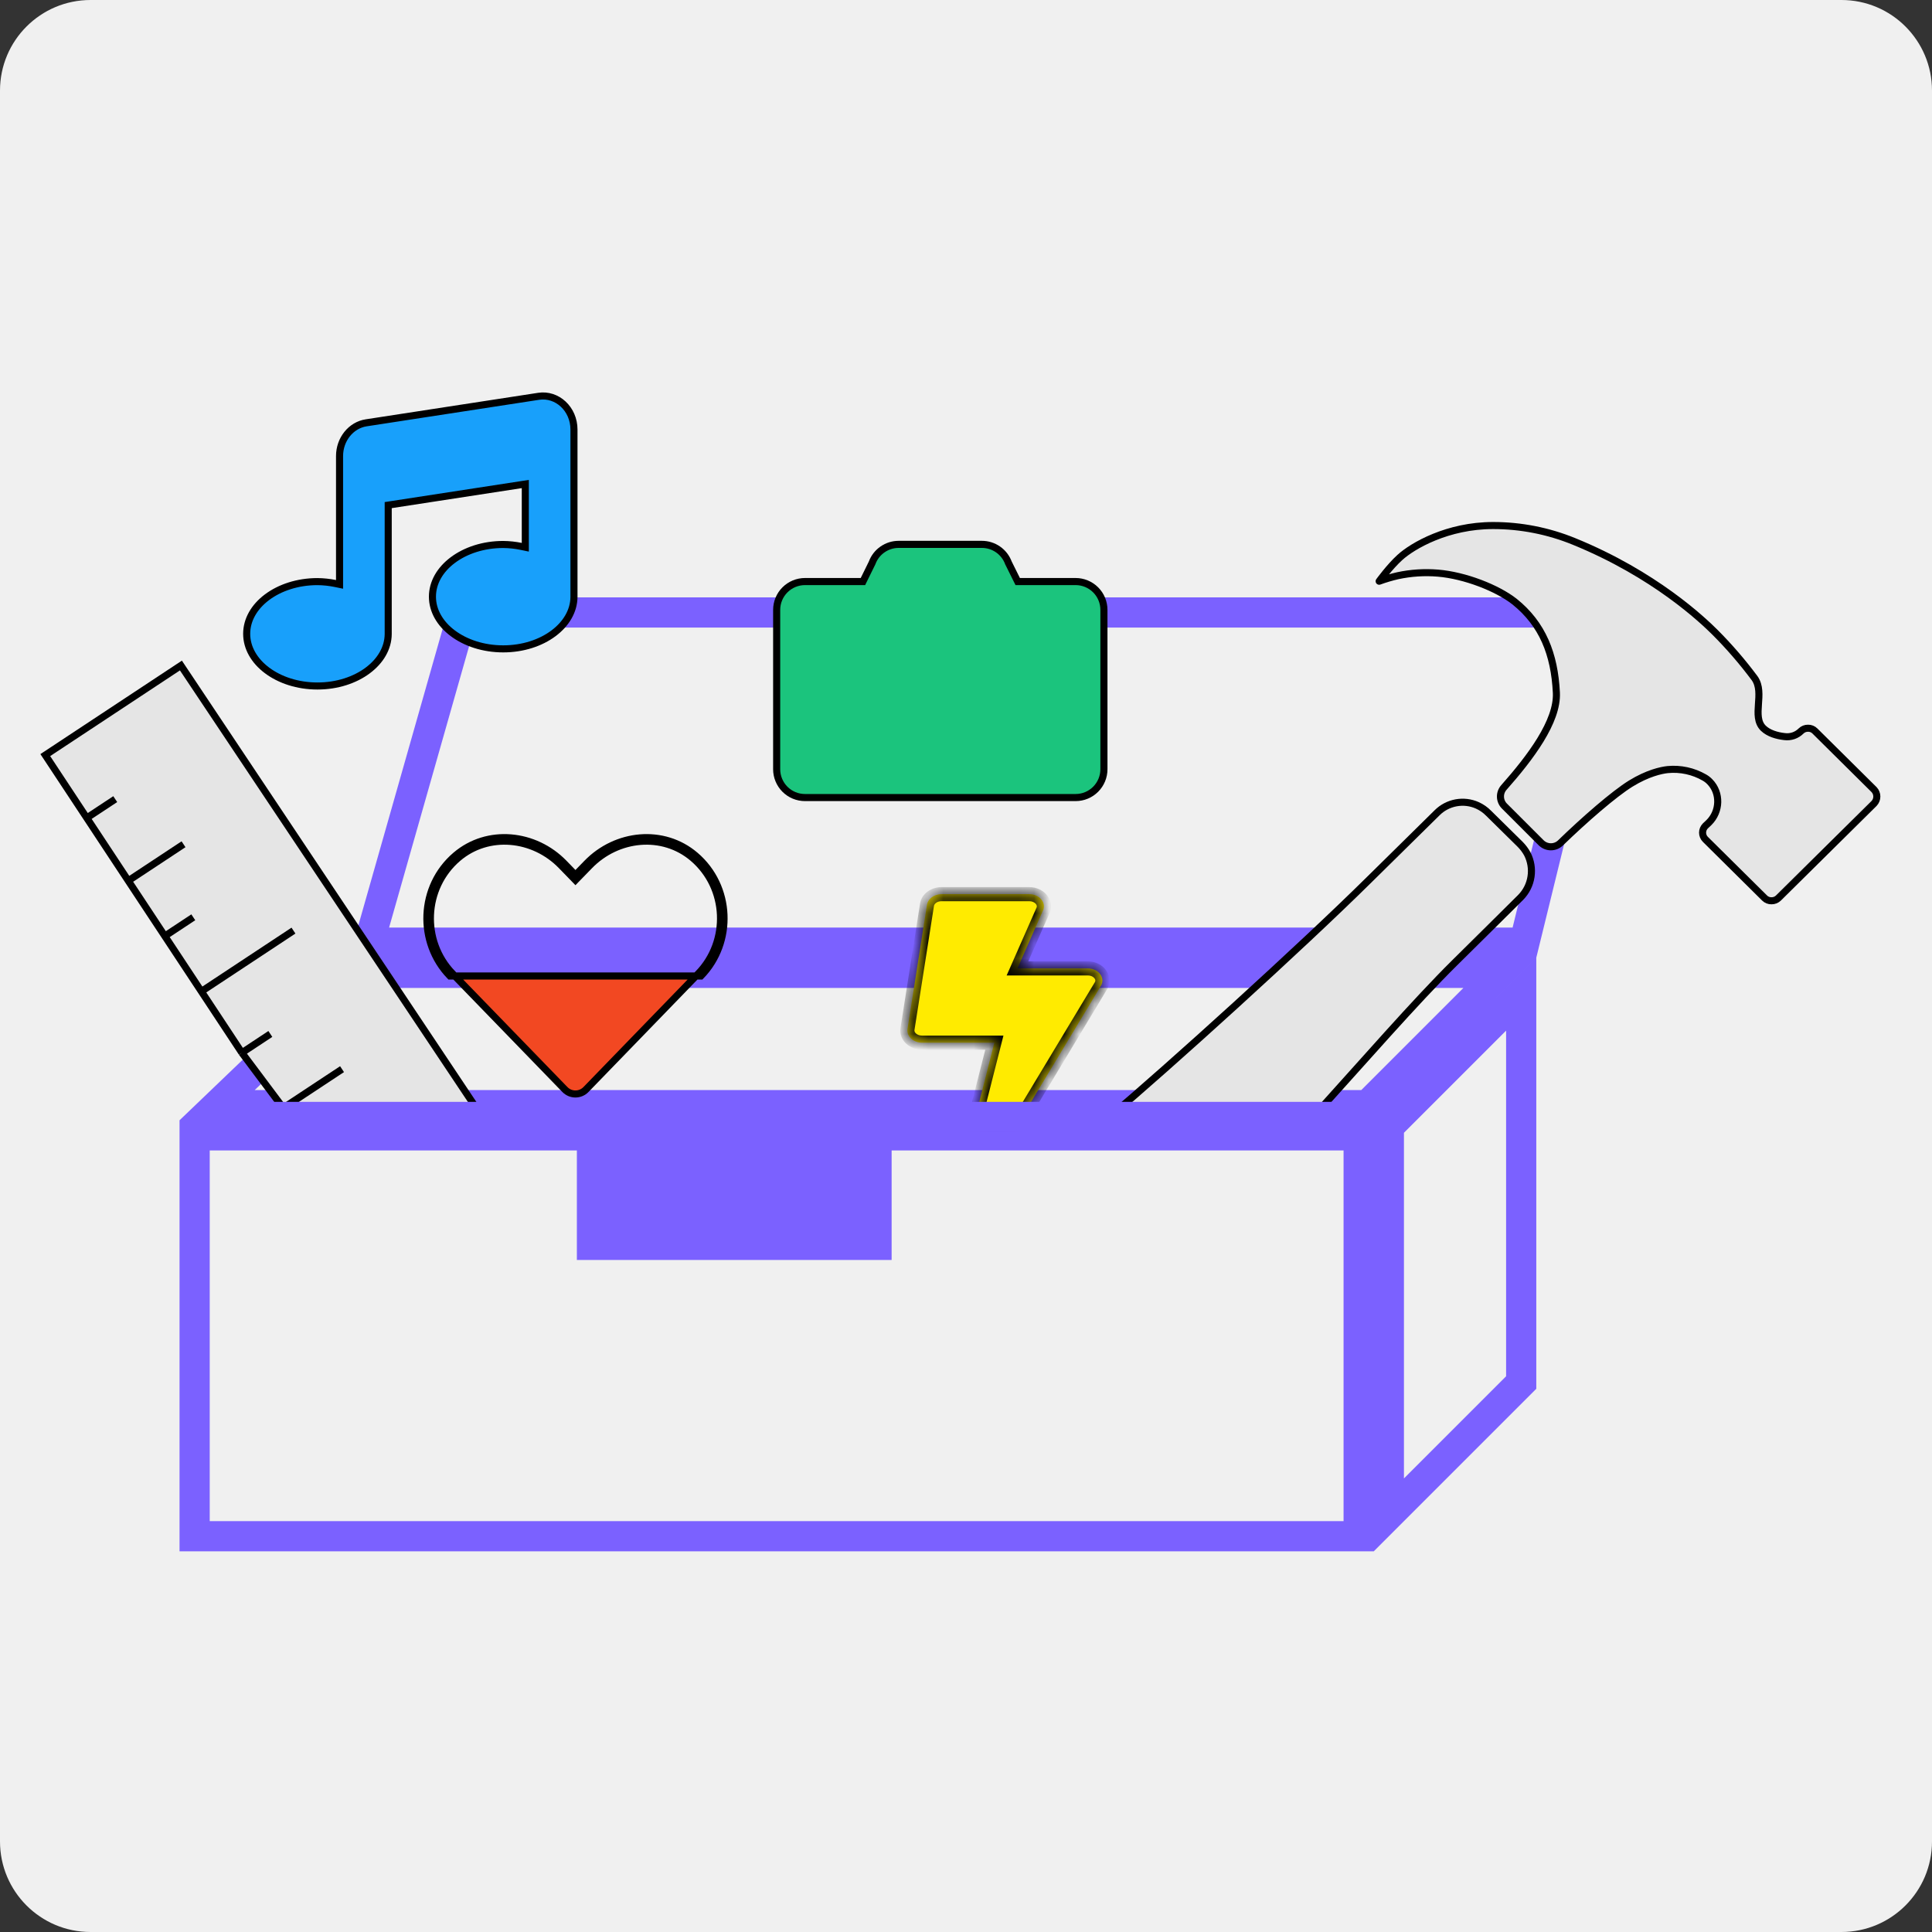 <svg width="128" height="128" viewBox="0 0 128 128" fill="none" xmlns="http://www.w3.org/2000/svg">
<rect x="0" y="0" width="128" height="128" fill="#333333" stroke="none"/>
<g clip-path="url(#clip0)">
<path d="M0 6C0 2.686 2.686 0 6 0H122C125.314 0 128 2.686 128 6V122C128 125.314 125.314 128 122 128H6C2.686 128 0 125.314 0 122V6Z" fill="#F0F0F0"/>
<path d="M12.895 101.779V75.221H22.131H23.131H24.131H39.219V81.478V82.478H40.219H41.858H57.073H58.073V81.478V75.221H90.015V101.779H12.895ZM41.219 80.478V75.221H43.199V78.2V79.2H44.199H53.562H54.562V78.2V75.221H56.073V80.478H41.858H41.219ZM45.199 77.2V75.221H52.562V77.2H45.199ZM99.368 64.453L90.601 73.221H58.073H57.073H56.073H54.562H53.562H52.562H45.199H44.199H43.199H41.219H40.219H39.219H24.131V64.453H99.368ZM22.131 73.221H14.384L22.131 65.797V73.221ZM100.998 62.453H24.455L30.675 40.577H106.36L100.998 62.453ZM92.015 74.635L100.783 65.867V91.597L92.015 100.365V74.635Z" fill="#F0F0F0" stroke="#7B61FF" stroke-width="2"/>
<path d="M100.722 55.947C100.905 56.133 101.062 56.343 101.188 56.572C101.427 57.038 101.513 57.566 101.434 58.084C101.356 58.601 101.116 59.08 100.749 59.453C100.01 60.18 98.703 61.496 96.373 63.789C93.825 66.306 90.2 70.463 87 74H73.5C77.354 70.754 86.167 62.779 90.757 58.238C93.157 55.866 94.488 54.561 95.215 53.845C95.557 53.505 95.995 53.276 96.47 53.189C96.945 53.102 97.435 53.16 97.876 53.357C98.156 53.483 98.41 53.66 98.625 53.88L100.722 55.947Z" fill="#E5E5E5" stroke="black" stroke-width="0.468" stroke-linecap="round" stroke-linejoin="round"/>
<path d="M124.163 52.315L120.241 48.429C120.182 48.369 120.11 48.322 120.032 48.291C119.953 48.259 119.869 48.244 119.784 48.247C119.7 48.245 119.616 48.261 119.537 48.292C119.459 48.323 119.387 48.37 119.327 48.429C119.186 48.57 119.014 48.678 118.825 48.743C118.636 48.807 118.434 48.828 118.235 48.802C117.723 48.746 117.178 48.587 116.826 48.247C116.026 47.463 116.951 45.92 116.247 44.932C115.443 43.852 114.561 42.831 113.609 41.878C112.802 41.078 109.63 38.053 104.288 35.874C102.583 35.176 100.758 34.817 98.916 34.818C95.904 34.818 93.588 36.162 92.744 36.934C92.072 37.542 91.372 38.508 91.372 38.508C91.776 38.36 92.189 38.238 92.608 38.142C93.481 37.955 94.378 37.897 95.268 37.971C97.047 38.119 99.19 38.953 100.34 39.856C102.193 41.342 102.989 43.33 103.114 45.895C103.205 47.802 101.373 50.211 99.635 52.174C99.482 52.347 99.401 52.572 99.41 52.802C99.418 53.033 99.515 53.251 99.68 53.412L102.108 55.839C102.277 56.005 102.505 56.1 102.742 56.102C102.98 56.104 103.209 56.014 103.381 55.85C104.973 54.306 106.935 52.596 108.047 51.911C109.159 51.227 110.056 51.033 110.487 50.987C111.334 50.905 112.185 51.089 112.922 51.515C113.051 51.588 113.17 51.68 113.274 51.787C114.012 52.536 113.968 53.762 113.217 54.5L112.988 54.716C112.929 54.775 112.881 54.844 112.849 54.921C112.817 54.998 112.8 55.081 112.8 55.164C112.8 55.248 112.817 55.33 112.849 55.407C112.881 55.484 112.929 55.554 112.988 55.612L116.91 59.498C116.97 59.558 117.041 59.604 117.12 59.635C117.198 59.666 117.282 59.681 117.367 59.679C117.537 59.681 117.701 59.617 117.824 59.498L124.163 53.229C124.28 53.106 124.345 52.942 124.345 52.772C124.345 52.602 124.28 52.438 124.163 52.315Z" fill="#E5E5E5" stroke="black" stroke-width="0.468" stroke-linecap="round" stroke-linejoin="round"/>
<path d="M24.26 28.013L24.26 28.013L35.688 26.256C36.905 26.07 38.027 27.086 38.027 28.461V39.556C38.017 40.479 37.512 41.332 36.667 41.962C35.822 42.593 34.646 42.989 33.338 42.989C32.025 42.989 30.844 42.59 29.998 41.955C29.151 41.32 28.65 40.461 28.65 39.531C28.65 38.602 29.151 37.742 29.998 37.108C30.844 36.473 32.024 36.073 33.337 36.073C33.735 36.077 34.132 36.119 34.522 36.199L34.803 36.257V35.97V32.341V32.068L34.533 32.109L25.919 33.434L25.72 33.465V33.665V42.016C25.71 42.939 25.206 43.792 24.36 44.422C23.515 45.053 22.34 45.449 21.031 45.449C19.718 45.449 18.537 45.05 17.691 44.415C16.844 43.78 16.343 42.921 16.343 41.991C16.343 41.061 16.844 40.202 17.691 39.567C18.537 38.933 19.717 38.533 21.03 38.533C21.428 38.537 21.825 38.579 22.215 38.659L22.496 38.717V38.43V30.217C22.496 29.096 23.26 28.167 24.26 28.013Z" fill="#18A0FB" stroke="black" stroke-width="0.468"/>
<path d="M30.344 56.85C32.346 55.144 35.345 55.441 37.2 57.358L37.2 57.358L37.958 58.138L38.125 58.311L38.293 58.138L39.052 57.358L39.052 57.358C40.91 55.441 43.905 55.144 45.907 56.85C48.219 58.821 48.341 62.364 46.269 64.499L46.268 64.499L38.827 72.178L38.826 72.179C38.735 72.274 38.626 72.349 38.505 72.401C38.385 72.452 38.255 72.479 38.123 72.479C37.992 72.479 37.862 72.452 37.742 72.401C37.621 72.349 37.512 72.274 37.422 72.179L37.42 72.178L29.976 64.5C29.976 64.5 29.976 64.499 29.976 64.499C27.914 62.362 28.033 58.821 30.344 56.85ZM30.344 56.85L30.192 56.672M30.344 56.85L30.192 56.672M30.192 56.672C27.776 58.732 27.654 62.429 29.808 64.662H46.437C48.602 62.432 48.475 58.732 46.059 56.672C43.952 54.877 40.818 55.2 38.884 57.195L38.289 57.807L38.293 57.812L38.126 57.975L37.958 57.812L37.962 57.807L37.368 57.195C35.437 55.2 32.299 54.877 30.192 56.672Z" fill="#F24822" stroke="black" stroke-width="0.468"/>
<mask id="path-7-inside-1" fill="white">
<path d="M67.41 64.159H72.069C72.816 64.159 73.281 64.835 72.905 65.367L67.41 74.5H64.5L65.879 69.079H61.086C60.5 69.079 60.048 68.649 60.125 68.165L61.417 59.94C61.481 59.54 61.894 59.24 62.378 59.24H68.193C68.827 59.24 69.291 59.744 69.129 60.256L67.41 64.159Z"/>
</mask>
<path d="M67.41 64.159H72.069C72.816 64.159 73.281 64.835 72.905 65.367L67.41 74.5H64.5L65.879 69.079H61.086C60.5 69.079 60.048 68.649 60.125 68.165L61.417 59.94C61.481 59.54 61.894 59.24 62.378 59.24H68.193C68.827 59.24 69.291 59.744 69.129 60.256L67.41 64.159Z" fill="#FFEB00"/>
<path d="M67.41 64.159L66.981 63.971L66.692 64.628H67.41V64.159ZM69.129 60.256L69.558 60.445L69.568 60.421L69.576 60.397L69.129 60.256ZM61.417 59.94L60.955 59.865L60.954 59.867L61.417 59.94ZM60.125 68.165L60.587 68.238L60.587 68.237L60.125 68.165ZM65.879 69.079L66.333 69.195L66.481 68.611H65.879V69.079ZM72.905 65.367L72.523 65.097L72.513 65.111L72.504 65.126L72.905 65.367ZM64.5 74.5L64.046 74.385L63.898 74.968H64.5V74.5ZM67.41 74.5V74.968H67.674L67.811 74.741L67.41 74.5ZM72.069 63.691H67.41V64.628H72.069V63.691ZM67.838 64.348L69.558 60.445L68.701 60.067L66.981 63.971L67.838 64.348ZM69.576 60.397C69.714 59.959 69.576 59.534 69.304 59.239C69.035 58.947 68.633 58.772 68.193 58.772V59.708C68.387 59.708 68.534 59.785 68.615 59.873C68.693 59.958 68.706 60.041 68.683 60.115L69.576 60.397ZM68.193 58.772H62.378V59.708H68.193V58.772ZM62.378 58.772C61.729 58.772 61.066 59.179 60.955 59.865L61.879 60.014C61.898 59.9 62.058 59.708 62.378 59.708V58.772ZM60.954 59.867L59.662 68.092L60.587 68.237L61.879 60.012L60.954 59.867ZM59.662 68.091C59.525 68.954 60.316 69.547 61.086 69.547V68.611C60.906 68.611 60.764 68.545 60.679 68.464C60.597 68.386 60.576 68.306 60.587 68.238L59.662 68.091ZM61.086 69.547H65.879V68.611H61.086V69.547ZM73.288 65.637C73.599 65.197 73.558 64.68 73.293 64.298C73.036 63.926 72.584 63.691 72.069 63.691V64.628C72.302 64.628 72.455 64.731 72.523 64.83C72.584 64.918 72.588 65.006 72.523 65.097L73.288 65.637ZM65.425 68.964L64.046 74.385L64.954 74.615L66.333 69.195L65.425 68.964ZM67.811 74.741L73.306 65.608L72.504 65.126L67.008 74.259L67.811 74.741ZM64.5 74.968H67.41V74.032H64.5V74.968Z" fill="black" mask="url(#path-7-inside-1)"/>
<path d="M67.361 38.399L67.426 38.529H67.572H71.263C71.761 38.53 72.238 38.728 72.59 39.08C72.941 39.432 73.139 39.909 73.138 40.407V40.407V50.964C73.138 51.461 72.941 51.938 72.589 52.29C72.238 52.642 71.761 52.84 71.263 52.84H53.331C53.331 52.84 53.331 52.84 53.331 52.84C53.085 52.84 52.841 52.791 52.613 52.697C52.386 52.603 52.179 52.464 52.005 52.29C51.831 52.116 51.693 51.909 51.599 51.681C51.504 51.454 51.456 51.21 51.456 50.964V50.964L51.456 40.407L51.456 40.407C51.456 40.16 51.504 39.916 51.599 39.688C51.693 39.46 51.831 39.253 52.006 39.079C52.18 38.905 52.387 38.766 52.615 38.672C52.842 38.578 53.087 38.529 53.333 38.529H53.333H57.025H57.172L57.236 38.398L57.775 37.303L57.78 37.292L57.784 37.282C57.917 36.925 58.157 36.617 58.471 36.4C58.784 36.183 59.156 36.066 59.537 36.066H59.537L65.053 36.066L65.053 36.066C65.434 36.066 65.807 36.183 66.12 36.4C66.433 36.617 66.673 36.925 66.807 37.282L66.811 37.293L66.817 37.304L67.361 38.399Z" fill="#1BC47D" stroke="black" stroke-width="0.47"/>
<path d="M11.986 44.092L3 50.027L5.749 54.189L8.498 58.352L10.92 62.018L13.342 65.685L16.025 69.748L18.709 73.334L31.5 73.334L11.986 44.092Z" fill="#E5E5E5"/>
<path d="M8.498 58.352L10.92 62.018M8.498 58.352L5.749 54.189M8.498 58.352L10.329 57.143L12.159 55.934M13.342 65.685L19.443 61.655M13.342 65.685L10.92 62.018M13.342 65.685L16.025 69.748M10.92 62.018L12.806 60.773M10.92 62.018L16.025 69.748M16.025 69.748L18.709 73.334L31.5 73.334L11.986 44.092L3 50.027L5.749 54.189M16.025 69.748L17.911 68.502M5.749 54.189L7.635 52.944" stroke="black" stroke-width="0.468"/>
<path d="M19 73.252L20.83 72.043L22.661 70.834" stroke="black" stroke-width="0.468"/>
<path d="M13.5 74H91.5" stroke="#7B61FF" stroke-width="2"/>
</g>
<defs>
<clipPath id="clip0">
<path d="M0 6C0 2.686 2.686 0 6 0H122C125.314 0 128 2.686 128 6V122C128 125.314 125.314 128 122 128H6C2.686 128 0 125.314 0 122V6Z" fill="white"/>
</clipPath>
</defs>
</svg>
